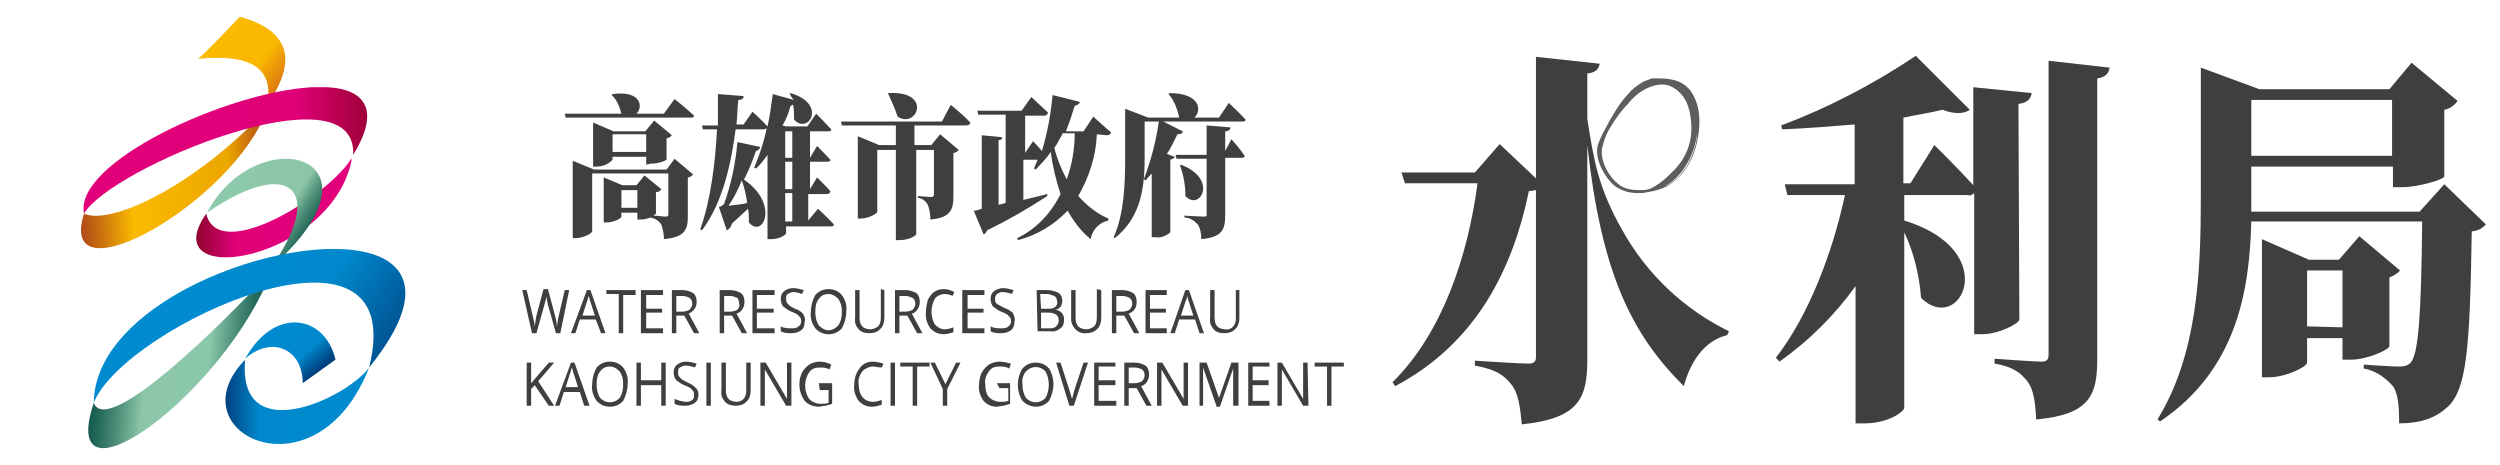 <svg width="296" height="55" xmlns="http://www.w3.org/2000/svg" xmlns:xlink="http://www.w3.org/1999/xlink" xml:space="preserve" overflow="hidden"><defs><clipPath id="clip0"><rect x="3" y="17" width="296" height="55"/></clipPath><clipPath id="clip1"><path d="M26.471 23.962C32.446 23.382 35.486 24.89 34.647 29.416 37.163 25.703 38.84 21.061 31.398 18.973 29.93 20.481 28.044 22.57 26.471 23.962"/></clipPath><linearGradient x1="33.355" y1="11.045" x2="22.448" y2="1.224" gradientUnits="userSpaceOnUse" spreadMethod="pad" id="fill2"><stop offset="0" stop-color="#C94F1B"/><stop offset="0.41" stop-color="#FAB900"/><stop offset="1" stop-color="#FABA00"/></linearGradient><clipPath id="clip3"><path d="M12.949 42.295C9.595 52.854 30.769 40.903 34.647 29.88 25.738 39.395 15.884 43.688 12.949 42.295"/></clipPath><linearGradient x1="7.819" y1="22.683" x2="31.054" y2="21.059" gradientUnits="userSpaceOnUse" spreadMethod="pad" id="fill4"><stop offset="0" stop-color="#AB4419"/><stop offset="0.116" stop-color="#CA720F"/><stop offset="0.28" stop-color="#FABA00"/><stop offset="0.744" stop-color="#EDA800"/><stop offset="0.78" stop-color="#ECA600"/><stop offset="0.916" stop-color="#C26710"/><stop offset="1" stop-color="#AB4419"/></linearGradient><clipPath id="clip5"><path d="M39.889 27.327C29.826 27.907 11.691 36.262 12.949 42.295 16.094 36.842 45.339 24.774 44.815 35.333 48.169 29.88 46.073 27.559 41.775 27.327L39.889 27.327Z"/></clipPath><linearGradient x1="42.125" y1="14.954" x2="8.593" y2="14.954" gradientUnits="userSpaceOnUse" spreadMethod="pad" id="fill6"><stop offset="0" stop-color="#9F0038"/><stop offset="0.25" stop-color="#E00078"/><stop offset="1" stop-color="#E2007A"/></linearGradient><clipPath id="clip7"><path d="M27.415 42.295C21.02 51.462 42.614 47.981 44.71 35.565 42.404 39.859 28.882 48.445 27.415 42.295"/></clipPath><linearGradient x1="21.884" y1="23.951" x2="40.327" y2="23.951" gradientUnits="userSpaceOnUse" spreadMethod="pad" id="fill8"><stop offset="0" stop-color="#8C052B"/><stop offset="0.076" stop-color="#A60343"/><stop offset="0.25" stop-color="#E00078"/><stop offset="1" stop-color="#E2007A"/></linearGradient><clipPath id="clip9"><path d="M27.52 42.179C37.478 35.333 41.566 39.627 35.067 48.677 44.186 40.671 41.566 35.797 36.849 35.797 33.809 35.797 29.826 37.77 27.52 42.179"/></clipPath><linearGradient x1="36.059" y1="25.825" x2="24.654" y2="17.838" gradientUnits="userSpaceOnUse" spreadMethod="pad" id="fill10"><stop offset="0" stop-color="#00483F"/><stop offset="0.046" stop-color="#0A5147"/><stop offset="0.125" stop-color="#256A5B"/><stop offset="0.227" stop-color="#52927C"/><stop offset="0.34" stop-color="#8BC6A7"/><stop offset="1" stop-color="#8DC9AB"/></linearGradient><clipPath id="clip11"><path d="M14.102 64.69C9.595 78.266 29.721 63.529 35.172 49.025 29.406 55.291 15.675 68.867 14.102 64.69"/></clipPath><linearGradient x1="7.796" y1="41.193" x2="30.865" y2="43.212" gradientUnits="userSpaceOnUse" spreadMethod="pad" id="fill12"><stop offset="0" stop-color="#00483F"/><stop offset="0.046" stop-color="#0A5147"/><stop offset="0.125" stop-color="#256A5B"/><stop offset="0.227" stop-color="#52927C"/><stop offset="0.34" stop-color="#8BC6A7"/><stop offset="0.66" stop-color="#8BC8AA"/><stop offset="0.68" stop-color="#80BEA2"/><stop offset="0.788" stop-color="#498C78"/><stop offset="0.881" stop-color="#226759"/><stop offset="0.955" stop-color="#095046"/><stop offset="1" stop-color="#00483F"/></linearGradient><clipPath id="clip13"><path d="M14.102 64.69C17.666 55.639 51.838 40.091 46.702 60.513 54.773 50.534 50.371 46.473 42.509 46.473 31.608 46.473 14.207 54.131 14.102 64.69"/></clipPath><linearGradient x1="44.659" y1="43.001" x2="14.653" y2="20.389" gradientUnits="userSpaceOnUse" spreadMethod="pad" id="fill14"><stop offset="0" stop-color="#003F7D"/><stop offset="0.306" stop-color="#007EC1"/><stop offset="0.36" stop-color="#0089CD"/><stop offset="0.78" stop-color="#008BD0"/><stop offset="0.869" stop-color="#006BAD"/><stop offset="1" stop-color="#003F7D"/></linearGradient><clipPath id="clip15"><path d="M46.702 60.513C43.977 64.226 31.083 70.144 32.027 59.584 23.536 68.287 40.517 76.409 46.702 60.513"/></clipPath><linearGradient x1="25.3" y1="46.042" x2="42.312" y2="46.042" gradientUnits="userSpaceOnUse" spreadMethod="pad" id="fill16"><stop offset="0" stop-color="#003F7D"/><stop offset="0.204" stop-color="#007EC1"/><stop offset="0.24" stop-color="#0089CD"/><stop offset="1" stop-color="#008BD0"/></linearGradient><clipPath id="clip17"><path d="M32.027 59.468C35.172 56.684 38.84 58.308 38.84 62.369L42.719 59.584C42.09 56.8 40.098 55.175 37.897 55.175 35.905 55.175 33.704 56.452 32.027 59.468"/></clipPath><linearGradient x1="36.084" y1="41.65" x2="29.992" y2="33.852" gradientUnits="userSpaceOnUse" spreadMethod="pad" id="fill18"><stop offset="0" stop-color="#003F7D"/><stop offset="0.15" stop-color="#00407E"/><stop offset="0.299" stop-color="#006CAE"/><stop offset="0.39" stop-color="#0089CD"/><stop offset="1" stop-color="#008BD0"/></linearGradient></defs><g clip-path="url(#clip0)" transform="translate(-3 -17)"><path d="M194.55 8.91C194.55 8.91 198.009 8.595 198.743 12.159 199.477 15.723 197.59 17.61 196.332 18.658 196.332 18.658 195.284 19.707 193.921 20.231L192.978 20.545C192.978 20.545 195.598 20.65 197.485 18.658 199.372 16.667 200.106 13.941 199.372 11.006 198.638 8.071 194.445 8.91 194.55 8.91Z" fill="#5D5D5D" transform="matrix(1 0 0 1.107 4.354 17)"/><path d="M188.47 14.99C188.47 14.99 189.833 12.474 191.405 11.111 191.405 11.111 193.082 8.91 195.913 9.015 195.913 9.015 197.171 9.015 197.904 9.224 197.904 9.224 194.864 8.176 192.978 9.224 191.091 10.273 188.994 13.208 188.47 14.99Z" fill="#5D5D5D" transform="matrix(1 0 0 1.107 4.354 17)"/><path d="M190.672 24.528C193.607 29.35 198.114 33.124 203.355 35.43L203.145 35.849C200.63 36.373 198.848 38.47 198.009 41.3 191.825 35.744 188.261 29.245 186.583 15.514L186.583 38.47C186.583 42.558 185.64 44.759 178.827 45.388 178.617 43.396 178.407 42.034 177.569 41.09 176.73 40.147 175.787 39.518 173.271 39.099L173.271 38.575C173.271 38.575 178.512 38.889 179.56 38.889 180.294 38.889 180.504 38.679 180.504 38.155L180.504 20.335C180.294 20.335 179.98 20.44 179.665 20.44 177.778 28.721 173.481 36.688 163.837 41.3L163.523 40.881C169.393 35.639 172.432 27.463 173.586 19.602L164.99 19.602 164.571 18.449 173.271 18.449 176.206 15.409 180.504 19.078 180.504 6.08 188.051 6.813C187.946 7.338 187.632 7.757 186.583 7.862L186.583 12.684C187.317 16.981 187.841 20.021 190.672 24.528" fill="#3F3F3F" transform="matrix(1 0 0 1.107 4.354 17)"/><path d="M237.737 34.172C237.737 34.591 235.326 35.744 233.334 35.744L232.391 35.744 232.391 20.65C232.181 20.86 231.867 20.964 231.552 20.86L224.11 20.86 224.11 23.585C235.85 26.834 230.714 35.954 226.101 31.866 225.892 29.455 225.263 27.044 224.11 24.843L224.11 43.606C224.11 44.025 222.223 45.283 219.393 45.283L218.345 45.283 218.345 30.608C215.829 33.753 212.789 36.478 209.33 38.679L208.911 38.26C212.789 33.753 215.619 27.044 217.087 20.86L210.273 20.86 209.959 19.707 218.24 19.707 218.24 13.312C215.41 13.522 212.475 13.732 209.644 13.836L209.54 13.417C215.095 11.53 220.441 9.015 225.473 5.975L231.867 11.74C231.238 12.159 230.19 12.264 228.617 11.74 227.255 12.055 225.682 12.264 224.005 12.579L224.005 19.602 224.844 19.602 227.674 15.514C227.674 15.514 230.504 18.029 232.286 19.811L232.286 9.329 239.204 9.958C239.099 10.482 238.785 11.006 237.632 11.111L237.737 34.172ZM248.429 7.233C248.324 7.862 247.904 8.281 246.961 8.386L246.961 38.365C246.961 42.243 246.122 44.34 239.728 44.864 239.624 42.977 239.414 41.614 238.68 40.776 237.946 39.937 237.003 39.203 234.802 38.889L234.802 38.365C234.802 38.365 239.414 38.679 240.357 38.679 240.986 38.679 241.196 38.47 241.196 37.946L241.196 6.499 248.429 7.233Z" fill="#3F3F3F" transform="matrix(1 0 0 1.107 4.354 17)"/><path d="M292.978 24.004C292.559 24.424 291.93 24.738 291.301 24.738 291.091 37.422 290.672 41.614 288.471 43.501 287.108 44.654 285.326 45.283 282.705 45.283 282.705 43.501 282.601 42.139 281.972 41.3 281.028 40.356 279.875 39.623 278.513 39.413L278.513 38.994C279.875 39.099 282.077 39.203 282.81 39.203 283.23 39.203 283.754 39.099 284.068 38.784 285.012 37.841 285.326 33.438 285.431 23.69L265.2 23.69C264.99 31.027 263.523 39.518 254.403 45.074L254.089 44.864C258.806 37.946 259.225 29.245 259.225 21.069L259.225 7.233 266.144 9.539 281.552 9.539 284.173 6.709 289.624 10.797C289.204 11.321 288.68 11.635 288.051 11.74L288.051 18.868C288.051 19.183 285.012 20.021 283.02 20.021L281.972 20.021 281.972 17.82 265.2 17.82 265.2 22.642 285.116 22.642 288.051 19.707 292.978 24.004ZM265.2 10.692 265.2 16.667 281.867 16.667 281.867 10.692 265.2 10.692ZM281.552 37.002C281.552 37.422 278.827 38.47 277.045 38.47L275.997 38.47 275.997 36.164 271.804 36.164 271.804 38.784C271.804 39.203 269.393 40.356 267.192 40.356L266.458 40.356 266.458 25.577 272.014 27.778 275.578 27.778 277.988 25.262 282.81 28.931C282.496 29.245 281.972 29.56 281.552 29.665L281.552 37.002 281.552 37.002ZM275.997 35.011 275.997 28.931 271.804 28.931 271.804 34.906 275.997 35.011Z" fill="#3F3F3F" transform="matrix(1 0 0 1.107 4.354 17)"/><path d="M78.512 10.587C78.512 10.587 79.979 11.635 80.818 12.369 80.818 12.579 80.608 12.579 80.294 12.579L65.619 12.579 65.514 12.159 72.222 12.159C72.013 11.426 71.698 10.692 71.069 10.168L71.174 10.063C74.529 9.644 74.843 11.426 74.004 12.159L77.254 12.159 78.512 10.587ZM78.512 16.981 80.713 18.658C80.503 18.868 80.294 18.973 80.084 18.973L80.084 23.166C80.084 24.528 79.77 25.367 77.254 25.577 77.254 25.052 77.149 24.528 76.939 24.004 76.625 23.585 76.206 23.375 75.682 23.27L75.682 23.27C75.262 23.375 74.948 23.48 74.529 23.48L74.109 23.48 74.109 22.746 72.222 22.746 72.222 23.166C72.222 23.375 71.279 23.795 70.441 23.795L70.126 23.795 70.126 18.973 72.327 19.811 74.004 19.811 74.948 18.763 76.939 20.231C76.835 20.44 76.625 20.545 76.311 20.545L76.311 22.851C76.311 22.851 76.206 22.956 75.996 23.061 76.415 23.061 77.149 23.166 77.464 23.166 77.778 23.166 77.778 23.061 77.778 22.851L77.778 18.553 68.763 18.553 68.763 24.738C68.763 24.948 67.715 25.472 66.772 25.472L66.457 25.472 66.457 17.191 68.973 18.134 77.568 18.134 78.512 16.981ZM75.157 17.61 75.157 16.771 71.174 16.771 71.174 17.086C70.65 17.61 69.916 17.82 69.183 17.82L68.868 17.82 68.868 13.103 71.279 14.046 75.053 14.046 76.101 12.893 78.197 14.466C77.988 14.675 77.778 14.78 77.568 14.78L77.568 17.086C76.939 17.401 76.311 17.505 75.682 17.505L75.157 17.61ZM75.157 16.247 75.157 14.361 71.174 14.361 71.174 16.247 75.157 16.247ZM74.109 20.335 72.222 20.335 72.222 22.222 74.109 22.222 74.109 20.335Z" fill="#3F3F3F" transform="matrix(1 0 0 1.107 4.354 17)"/><path d="M95.493 22.327C95.493 22.327 96.646 23.27 97.38 24.004 97.38 24.214 97.17 24.214 96.96 24.214L91.719 24.214 91.719 24.948C91.719 25.052 91.091 25.577 89.937 25.577L89.518 25.577 89.518 16.562C89.099 17.086 88.68 17.61 88.156 18.029L87.946 17.925C88.575 16.562 89.099 15.199 89.413 13.732 89.308 13.732 89.204 13.836 89.099 13.836L85.745 13.836C85.22 17.401 84.277 21.593 81.761 24.633L81.552 24.528C82.809 21.384 83.334 17.401 83.543 13.836L81.866 13.836 81.761 13.417 83.648 13.417C83.648 12.264 83.648 11.111 83.648 10.063L86.688 10.273C86.688 10.482 86.583 10.692 86.059 10.692 85.954 11.53 85.954 12.369 85.849 13.312L86.688 13.312 87.736 11.95C87.736 11.95 88.784 12.788 89.518 13.522 89.833 12.369 89.937 11.216 90.147 10.063L92.663 10.692C92.348 10.482 92.243 10.168 92.139 9.958L92.243 9.958C96.646 11.111 94.34 14.466 92.663 12.788 92.663 12.264 92.663 11.74 92.558 11.216 92.453 11.216 92.348 11.321 92.243 11.321 92.034 12.055 91.719 12.788 91.3 13.417L91.719 13.522 94.235 13.522 95.283 12.159C95.283 12.159 96.436 13.208 97.065 13.836 97.065 14.046 96.856 14.046 96.646 14.046L94.55 14.046 94.55 16.876 95.388 15.618C95.388 15.618 96.332 16.457 96.96 17.086 96.96 17.296 96.751 17.296 96.541 17.296L94.55 17.296 94.55 20.231 95.388 18.973C95.388 18.973 96.332 19.811 96.96 20.44 96.96 20.65 96.751 20.755 96.541 20.755L94.34 20.755 94.34 23.585 95.493 22.327ZM86.688 19.183C90.986 21.803 88.994 25.577 87.317 23.795 87.317 23.27 87.317 22.746 87.212 22.327 86.583 22.851 85.954 23.375 85.325 23.899 85.22 24.214 85.011 24.528 84.696 24.633L83.753 22.117C83.963 22.117 84.172 22.013 84.382 21.803 85.22 19.707 85.745 17.401 85.954 15.199L88.68 15.723C88.575 15.933 88.365 16.143 88.156 16.143 87.736 17.191 87.317 18.239 86.688 19.287L86.688 19.183ZM87.107 21.698C87.002 20.86 86.793 20.126 86.478 19.287 86.059 20.231 85.535 21.174 84.906 22.013 85.535 21.908 86.374 21.908 87.107 21.698L87.107 21.698ZM91.615 16.876 92.453 16.876 92.453 14.046 91.615 14.046 91.615 16.876ZM92.453 17.296 91.615 17.296 91.615 20.231 92.453 20.231 92.453 17.296ZM91.615 23.69 92.453 23.69 92.453 20.65 91.615 20.65 91.615 23.69Z" fill="#3F3F3F" transform="matrix(1 0 0 1.107 4.354 17)"/><path d="M111.216 11.216C111.216 11.216 112.684 12.264 113.522 13.103 113.522 13.312 113.313 13.417 112.998 13.417L106.919 13.417 106.919 15.514 108.91 15.514 109.958 14.361 112.16 16.038C111.95 16.247 111.74 16.352 111.531 16.352L111.531 20.964C111.531 22.432 111.216 23.27 108.805 23.48 108.805 22.956 108.701 22.327 108.491 21.908 108.281 21.488 107.757 21.174 107.338 21.174L107.338 20.964C107.338 20.964 108.491 21.069 108.91 21.069 109.12 21.069 109.225 20.964 109.225 20.755L109.225 16.038 107.128 16.038 107.128 25.052C107.128 25.157 106.395 25.681 105.137 25.681L104.717 25.681 104.717 16.038 102.516 16.038 102.516 22.642C102.516 22.851 101.468 23.375 100.524 23.375L100.21 23.375 100.21 14.57 102.726 15.514 104.717 15.514 104.717 13.417 98.323 13.417 98.218 12.998 110.168 12.998 111.216 11.216ZM103.774 9.958C109.12 9.644 107.233 13.836 104.927 12.474 104.613 11.635 104.193 10.797 103.774 9.958L103.774 9.958Z" fill="#3F3F3F" transform="matrix(1 0 0 1.107 4.354 17)"/><path d="M128.512 14.361C128.407 16.771 127.569 18.973 126.311 20.964 127.359 22.013 128.512 22.851 129.875 23.375L129.875 23.585C128.826 23.795 127.988 24.528 127.778 25.577 126.625 24.738 125.787 23.69 125.053 22.537 123.376 24.109 121.384 25.157 119.183 25.681L119.078 25.472C121.279 24.528 123.061 22.851 124.214 20.755 123.69 19.287 123.271 17.82 123.061 16.247 122.537 16.981 121.908 17.505 121.279 18.134L121.07 18.029C121.174 17.715 121.384 17.401 121.489 17.086L119.812 17.086 119.812 21.384C120.755 21.174 121.699 20.964 122.642 20.755L122.642 20.964C120.336 22.327 117.925 23.585 115.514 24.633 115.409 24.843 115.304 25.052 115.095 25.052L113.942 22.537C114.256 22.537 114.571 22.432 114.885 22.327L114.885 14.466 117.296 14.675C117.296 14.885 117.191 14.99 116.877 14.99L116.877 21.908 117.715 21.698 117.715 12.264 114.466 12.264 114.361 11.845 119.602 11.845 120.755 10.377C120.755 10.377 122.013 11.426 122.747 12.055 122.642 12.264 122.537 12.369 122.327 12.369L120.021 12.369 120.021 16.352 120.965 15.094C120.965 15.094 121.489 15.618 122.013 16.143 122.642 14.256 123.061 12.264 123.271 10.168L126.52 10.902C126.416 11.111 126.311 11.216 125.891 11.321 125.577 12.264 125.263 13.103 124.843 14.046L126.94 14.046 128.093 12.474C128.093 12.474 129.351 13.522 130.189 14.151 130.189 14.361 129.98 14.466 129.665 14.466L128.512 14.361ZM124.424 14.361C124.109 14.885 123.795 15.409 123.481 15.828 123.795 16.981 124.319 18.134 124.948 19.183 125.577 17.61 125.891 15.933 125.891 14.256L124.424 14.256Z" fill="#3F3F3F" transform="matrix(1 0 0 1.107 4.354 17)"/><path d="M138.68 14.046C138.68 14.256 138.47 14.361 138.051 14.361 137.632 15.094 137.317 15.828 136.793 16.457L137.736 16.771C137.736 16.876 137.527 16.981 137.212 17.086L137.212 24.843C136.688 25.262 136.059 25.472 135.43 25.367L135.011 25.367 135.011 18.553C134.801 18.763 134.487 19.078 134.277 19.287L134.068 19.183C134.906 17.191 135.535 15.094 135.85 12.998L134.172 12.998 134.172 16.771C134.172 19.497 133.963 23.166 130.608 25.472L130.504 25.367C131.761 22.851 131.866 19.602 131.866 16.771L131.866 11.635 134.592 12.579 138.26 12.579 138.26 12.579C138.051 11.635 137.632 10.692 137.003 10.063L137.107 9.958C140.776 9.958 140.986 11.845 140.042 12.579L142.977 12.579 144.131 11.006C144.131 11.006 145.388 12.055 146.122 12.788 146.122 12.998 145.912 12.998 145.703 12.998L136.374 12.998 138.68 14.046ZM144.445 14.885C144.445 14.885 145.493 15.933 146.017 16.667 146.017 16.876 145.808 16.876 145.598 16.876L143.711 16.876 143.711 22.956C143.711 24.528 143.397 25.367 140.881 25.577 140.881 25.052 140.776 24.424 140.462 24.004 140.042 23.585 139.518 23.27 138.889 23.27L138.889 23.061C138.889 23.061 140.776 23.166 141.195 23.166 141.615 23.166 141.51 23.061 141.51 22.851L141.51 16.981 137.946 16.981 137.841 16.562 141.51 16.562 141.51 13.417 144.34 13.627C144.34 13.836 144.131 14.046 143.711 14.046L143.711 16.143 144.445 14.885ZM138.47 17.61C142.977 19.183 140.671 22.642 138.994 20.964 138.994 19.811 138.785 18.763 138.365 17.715L138.47 17.61Z" fill="#3F3F3F" transform="matrix(1 0 0 1.107 4.354 17)"/><path d="M64.99 35.639 64.466 35.639 63.522 32.6C63.522 32.495 63.417 32.285 63.417 32.076 63.417 31.971 63.313 31.866 63.313 31.656 63.313 31.971 63.208 32.285 63.103 32.6L62.16 35.639 61.635 35.639 60.482 31.027 61.007 31.027 61.74 33.858C61.845 34.277 61.95 34.591 61.95 34.906 62.055 34.486 62.055 34.172 62.16 33.753L62.998 30.922 63.522 30.922 64.361 33.753C64.466 34.067 64.57 34.486 64.57 34.906 64.675 34.591 64.675 34.172 64.78 33.858L65.514 31.027 66.038 31.027 64.99 35.639Z" fill="#3F3F3F" transform="matrix(1 0 0 1.107 4.354 17)"/><path d="M69.812 35.639 69.183 34.172 67.296 34.172 66.772 35.639 66.248 35.639 68.134 31.027 68.554 31.027 70.336 35.639 69.812 35.639ZM69.078 33.753 68.554 32.285C68.449 32.076 68.449 31.866 68.344 31.656 68.239 31.866 68.239 32.076 68.134 32.285L67.61 33.753 69.078 33.753Z" fill="#3F3F3F" transform="matrix(1 0 0 1.107 4.354 17)"/><path d="M72.432 35.639 71.908 35.639 71.908 31.447 70.441 31.447 70.441 31.027 73.9 31.027 73.9 31.552 72.432 31.552Z" fill="#3F3F3F" transform="matrix(1 0 0 1.107 4.354 17)"/><path d="M77.149 35.639 74.529 35.639 74.529 31.027 77.149 31.027 77.149 31.552 75.157 31.552 75.157 33.019 77.044 33.019 77.044 33.438 75.157 33.438 75.157 35.115 77.149 35.115Z" fill="#3F3F3F" transform="matrix(1 0 0 1.107 4.354 17)"/><path d="M78.722 33.753 78.722 35.639 78.197 35.639 78.197 31.027 79.455 31.027C79.874 31.027 80.294 31.132 80.713 31.342 81.028 31.552 81.132 31.971 81.132 32.285 81.132 32.914 80.713 33.334 80.189 33.543L81.447 35.639 80.818 35.639 79.665 33.753 78.722 33.753ZM78.722 33.334 79.455 33.334C79.77 33.334 80.084 33.229 80.294 33.124 80.503 32.914 80.608 32.705 80.608 32.495 80.608 32.285 80.503 31.971 80.294 31.866 80.084 31.761 79.77 31.656 79.455 31.656L78.722 31.656 78.722 33.334Z" fill="#3F3F3F" transform="matrix(1 0 0 1.107 4.354 17)"/><path d="M84.382 33.753 84.382 35.639 83.858 35.639 83.858 31.027 85.116 31.027C85.535 31.027 85.954 31.132 86.374 31.342 86.688 31.552 86.793 31.971 86.793 32.285 86.793 32.914 86.374 33.438 85.849 33.543L87.107 35.639 86.478 35.639 85.325 33.753 84.382 33.753 84.382 33.753ZM84.382 33.334 85.116 33.334C85.43 33.334 85.745 33.229 85.954 33.124 86.164 32.914 86.269 32.705 86.164 32.495 86.164 32.285 86.059 31.971 85.954 31.866 85.64 31.761 85.43 31.656 85.116 31.656L84.382 31.656 84.382 33.334 84.382 33.334Z" fill="#3F3F3F" transform="matrix(1 0 0 1.107 4.354 17)"/><path d="M90.357 35.639 87.736 35.639 87.736 31.027 90.357 31.027 90.357 31.552 88.26 31.552 88.26 33.019 90.252 33.019 90.252 33.438 88.26 33.438 88.26 35.115 90.357 35.115Z" fill="#3F3F3F" transform="matrix(1 0 0 1.107 4.354 17)"/><path d="M93.921 34.382C93.921 34.801 93.816 35.115 93.501 35.325 93.187 35.535 92.768 35.639 92.348 35.639 91.929 35.639 91.51 35.639 91.091 35.43L91.091 34.906C91.51 35.115 91.929 35.115 92.348 35.115 92.663 35.115 92.977 35.115 93.187 34.906 93.397 34.801 93.501 34.591 93.501 34.382 93.501 34.277 93.501 34.067 93.397 33.962 93.292 33.858 93.187 33.753 93.082 33.648 92.873 33.543 92.663 33.438 92.348 33.334 92.034 33.229 91.719 33.019 91.405 32.809 91.195 32.6 91.091 32.285 91.091 31.971 91.091 31.656 91.195 31.342 91.51 31.132 91.824 30.922 92.139 30.818 92.558 30.818 92.977 30.818 93.397 30.922 93.816 31.027L93.606 31.447C93.292 31.342 92.873 31.237 92.558 31.237 92.348 31.237 92.139 31.342 91.929 31.447 91.719 31.552 91.719 31.761 91.719 31.971 91.719 32.076 91.719 32.285 91.824 32.39 91.929 32.495 92.034 32.6 92.139 32.705 92.348 32.809 92.558 32.914 92.768 33.019 93.187 33.124 93.501 33.334 93.711 33.543 93.921 33.858 94.025 34.172 93.921 34.382" fill="#3F3F3F" transform="matrix(1 0 0 1.107 4.354 17)"/><path d="M98.847 33.334C98.847 33.962 98.638 34.591 98.323 35.115 97.904 35.535 97.38 35.744 96.751 35.744 96.122 35.744 95.598 35.535 95.178 35.115 94.759 34.591 94.55 33.962 94.654 33.334 94.654 32.705 94.864 32.076 95.178 31.552 95.598 31.132 96.122 30.922 96.751 30.922 97.38 30.922 97.904 31.132 98.323 31.552 98.743 32.076 98.952 32.705 98.847 33.334M95.178 33.334C95.178 33.858 95.283 34.382 95.598 34.801 95.912 35.115 96.332 35.325 96.751 35.325 97.17 35.325 97.589 35.115 97.904 34.801 98.218 34.382 98.323 33.858 98.323 33.334 98.323 32.809 98.218 32.39 97.904 31.971 97.589 31.656 97.17 31.447 96.751 31.447 96.332 31.447 95.912 31.552 95.598 31.971 95.283 32.285 95.178 32.809 95.178 33.334" fill="#3F3F3F" transform="matrix(1 0 0 1.107 4.354 17)"/><path d="M103.355 31.027 103.355 33.962C103.355 34.382 103.25 34.906 102.831 35.22 102.516 35.535 101.992 35.639 101.573 35.639 101.049 35.639 100.629 35.535 100.315 35.22 100 34.906 99.791 34.486 99.895 33.962L99.895 31.027 100.42 31.027 100.42 34.067C100.42 34.382 100.524 34.696 100.734 34.906 100.944 35.115 101.363 35.22 101.678 35.22 101.992 35.22 102.306 35.115 102.621 34.906 102.831 34.696 102.935 34.382 102.935 33.962L102.935 30.922 103.355 31.027 103.355 31.027Z" fill="#3F3F3F" transform="matrix(1 0 0 1.107 4.354 17)"/><path d="M105.137 33.753 105.137 35.639 104.613 35.639 104.613 31.027 105.87 31.027C106.29 31.027 106.709 31.132 107.128 31.342 107.443 31.552 107.548 31.971 107.548 32.285 107.548 32.914 107.128 33.438 106.604 33.543L107.862 35.639 107.233 35.639 106.08 33.753 105.137 33.753 105.137 33.753ZM105.137 33.334 105.87 33.334C106.185 33.334 106.499 33.229 106.709 33.124 106.919 32.914 107.023 32.705 107.023 32.495 107.023 32.285 106.919 31.971 106.709 31.866 106.395 31.761 106.185 31.656 105.87 31.656L105.137 31.656 105.137 33.334 105.137 33.334Z" fill="#3F3F3F" transform="matrix(1 0 0 1.107 4.354 17)"/><path d="M110.483 31.447C110.063 31.447 109.539 31.656 109.33 31.971 108.805 32.809 108.805 33.858 109.33 34.696 109.644 35.011 110.063 35.22 110.483 35.22 110.902 35.22 111.216 35.115 111.531 35.011L111.531 35.535C111.112 35.639 110.797 35.744 110.378 35.744 109.749 35.744 109.225 35.535 108.805 35.115 108.386 34.591 108.176 33.962 108.281 33.334 108.281 32.914 108.386 32.495 108.491 32.076 108.701 31.761 108.91 31.447 109.225 31.237 109.539 31.027 109.958 30.922 110.378 30.922 110.797 30.922 111.216 31.027 111.636 31.237L111.426 31.656C111.216 31.552 110.902 31.447 110.483 31.447" fill="#3F3F3F" transform="matrix(1 0 0 1.107 4.354 17)"/><path d="M115.2 35.639 112.579 35.639 112.579 31.027 115.2 31.027 115.2 31.552 113.208 31.552 113.208 33.019 115.095 33.019 115.095 33.438 113.208 33.438 113.208 35.115 115.2 35.115Z" fill="#3F3F3F" transform="matrix(1 0 0 1.107 4.354 17)"/><path d="M118.764 34.382C118.764 34.696 118.659 35.115 118.344 35.325 118.03 35.535 117.61 35.639 117.191 35.639 116.772 35.639 116.353 35.639 115.933 35.43L115.933 34.906C116.353 35.115 116.772 35.115 117.191 35.115 117.506 35.115 117.82 35.115 118.03 34.906 118.239 34.801 118.344 34.591 118.344 34.382 118.344 34.277 118.344 34.067 118.239 33.962 118.135 33.858 118.03 33.753 117.925 33.648 117.715 33.543 117.506 33.438 117.191 33.334 116.877 33.229 116.562 33.019 116.248 32.809 116.038 32.6 115.933 32.285 115.933 31.971 115.933 31.656 116.038 31.342 116.353 31.132 116.667 30.922 117.086 30.818 117.401 30.818 117.82 30.818 118.239 30.922 118.659 31.027L118.449 31.447C118.135 31.342 117.715 31.237 117.296 31.237 117.086 31.237 116.877 31.342 116.667 31.447 116.562 31.552 116.457 31.761 116.457 31.971 116.457 32.285 116.562 32.495 116.877 32.6 117.086 32.705 117.296 32.809 117.506 32.914 117.925 33.019 118.239 33.229 118.554 33.438 118.764 33.858 118.868 34.172 118.764 34.382" fill="#3F3F3F" transform="matrix(1 0 0 1.107 4.354 17)"/><path d="M121.384 31.027 122.642 31.027C123.061 31.027 123.585 31.132 124.005 31.342 124.319 31.552 124.424 31.866 124.424 32.18 124.424 32.39 124.319 32.705 124.214 32.809 124.005 33.019 123.795 33.124 123.585 33.124 124.319 33.229 124.634 33.648 124.634 34.172 124.634 34.591 124.529 34.906 124.214 35.115 123.9 35.325 123.481 35.535 123.061 35.43L121.489 35.43 121.384 31.027ZM121.908 33.019 122.747 33.019C123.061 33.019 123.376 33.019 123.585 32.809 123.795 32.705 123.9 32.39 123.795 32.18 123.795 31.971 123.69 31.761 123.481 31.656 123.166 31.552 122.852 31.447 122.642 31.447L121.803 31.447 121.908 33.019ZM121.908 33.438 121.908 35.115 122.852 35.115C123.166 35.115 123.481 35.115 123.69 34.906 123.9 34.696 124.005 34.486 124.005 34.277 124.005 34.067 123.9 33.753 123.69 33.648 123.481 33.543 123.166 33.438 122.852 33.438L121.908 33.438Z" fill="#3F3F3F" transform="matrix(1 0 0 1.107 4.354 17)"/><path d="M129.036 31.027 129.036 33.962C129.036 34.382 128.931 34.906 128.512 35.22 128.198 35.535 127.673 35.639 127.254 35.639 126.416 35.744 125.577 35.115 125.472 34.277 125.472 34.172 125.472 34.067 125.472 33.962L125.472 31.027 125.996 31.027 125.996 34.067C125.996 34.382 126.101 34.696 126.311 34.906 126.52 35.115 126.94 35.22 127.254 35.22 127.569 35.22 127.883 35.115 128.198 34.906 128.407 34.696 128.512 34.382 128.512 33.962L128.512 30.922 129.036 31.027 129.036 31.027Z" fill="#3F3F3F" transform="matrix(1 0 0 1.107 4.354 17)"/><path d="M130.818 33.753 130.818 35.639 130.294 35.639 130.294 31.027 131.552 31.027C131.971 31.027 132.39 31.132 132.81 31.342 133.124 31.552 133.229 31.971 133.229 32.285 133.229 32.914 132.915 33.334 132.286 33.543L133.543 35.639 132.915 35.639 131.761 33.753 130.818 33.753 130.818 33.753ZM130.818 33.334 131.552 33.334C131.866 33.334 132.181 33.229 132.39 33.124 132.6 32.914 132.705 32.705 132.705 32.495 132.705 32.285 132.6 31.971 132.39 31.866 132.181 31.761 131.866 31.656 131.552 31.656L130.818 31.656 130.818 33.334 130.818 33.334Z" fill="#3F3F3F" transform="matrix(1 0 0 1.107 4.354 17)"/><path d="M136.793 35.639 134.277 35.639 134.277 31.027 136.793 31.027 136.793 31.552 134.801 31.552 134.801 33.019 136.688 33.019 136.688 33.438 134.801 33.438 134.801 35.115 136.793 35.115Z" fill="#3F3F3F" transform="matrix(1 0 0 1.107 4.354 17)"/><path d="M140.671 35.639 140.147 34.172 138.26 34.172 137.736 35.639 137.212 35.639 138.994 31.027 139.413 31.027 141.195 35.639 140.671 35.639ZM139.938 33.753 139.413 32.285C139.309 32.076 139.309 31.866 139.204 31.656 139.204 31.866 139.099 32.076 138.994 32.285L138.47 33.753 139.938 33.753Z" fill="#3F3F3F" transform="matrix(1 0 0 1.107 4.354 17)"/><path d="M145.388 31.027 145.388 33.962C145.388 34.382 145.284 34.906 144.864 35.22 144.55 35.535 144.026 35.639 143.606 35.639 143.082 35.639 142.663 35.535 142.349 35.22 142.034 34.906 141.824 34.486 141.929 33.962L141.929 31.027 142.453 31.027 142.453 34.067C142.453 34.382 142.558 34.696 142.768 34.906 142.977 35.115 143.397 35.22 143.711 35.22 144.34 35.325 144.864 34.906 144.969 34.277 144.969 34.172 144.969 34.067 144.969 34.067L144.969 31.027 145.388 31.027 145.388 31.027Z" fill="#3F3F3F" transform="matrix(1 0 0 1.107 4.354 17)"/><path d="M64.256 43.396 63.627 43.396 61.95 41.195 61.531 41.614 61.531 43.396 61.007 43.396 61.007 38.784 61.531 38.784 61.531 40.986 63.627 38.784 64.256 38.784 62.369 40.776Z" fill="#3F3F3F" transform="matrix(1 0 0 1.107 4.354 17)"/><path d="M67.82 43.396 67.296 41.929 65.409 41.929 64.885 43.396 64.361 43.396 66.248 38.784 66.667 38.784 68.449 43.396 67.82 43.396ZM67.086 41.405 66.562 39.937C66.457 39.728 66.457 39.518 66.352 39.308 66.248 39.518 66.248 39.728 66.143 39.937L65.619 41.405 67.086 41.405Z" fill="#3F3F3F" transform="matrix(1 0 0 1.107 4.354 17)"/><path d="M72.956 41.09C72.956 41.719 72.747 42.348 72.432 42.872 72.013 43.292 71.489 43.501 70.86 43.501 70.231 43.501 69.707 43.292 69.287 42.872 68.868 42.348 68.659 41.719 68.763 41.09 68.763 40.461 68.973 39.832 69.287 39.308 69.707 38.889 70.231 38.679 70.86 38.679 71.489 38.679 72.013 38.889 72.432 39.308 72.851 39.832 73.061 40.461 72.956 41.09M69.287 41.09C69.287 41.614 69.392 42.139 69.707 42.558 70.336 43.187 71.384 43.187 72.013 42.558 72.327 42.139 72.432 41.614 72.432 41.09 72.432 40.566 72.327 40.147 72.013 39.728 71.698 39.413 71.279 39.203 70.86 39.203 70.441 39.203 70.021 39.308 69.707 39.728 69.392 40.042 69.287 40.566 69.287 41.09" fill="#3F3F3F" transform="matrix(1 0 0 1.107 4.354 17)"/><path d="M77.464 43.396 76.939 43.396 76.939 41.195 74.529 41.195 74.529 43.396 74.004 43.396 74.004 38.784 74.529 38.784 74.529 40.671 76.939 40.671 76.939 38.784 77.464 38.784Z" fill="#3F3F3F" transform="matrix(1 0 0 1.107 4.354 17)"/><path d="M81.342 42.139C81.342 42.558 81.237 42.872 80.923 43.082 80.608 43.292 80.189 43.396 79.77 43.396 79.35 43.396 78.931 43.396 78.512 43.187L78.512 42.663C78.722 42.767 78.931 42.767 79.141 42.872 79.35 42.872 79.56 42.977 79.77 42.977 80.084 42.977 80.399 42.977 80.608 42.767 80.818 42.663 80.818 42.453 80.818 42.243 80.818 42.139 80.818 41.929 80.713 41.824 80.608 41.719 80.503 41.614 80.399 41.51 80.189 41.405 79.979 41.3 79.665 41.195 79.35 41.09 79.036 40.881 78.722 40.671 78.512 40.461 78.407 40.147 78.407 39.832 78.407 39.518 78.512 39.203 78.826 38.994 79.141 38.784 79.455 38.679 79.874 38.679 80.294 38.679 80.713 38.784 81.132 38.889L80.923 39.308C80.608 39.203 80.189 39.099 79.77 39.099 79.56 39.099 79.35 39.203 79.141 39.308 78.931 39.413 78.931 39.623 78.931 39.832 78.931 39.937 78.931 40.147 79.036 40.252 79.141 40.356 79.246 40.461 79.35 40.566 79.56 40.671 79.77 40.776 79.979 40.881 80.294 40.986 80.713 41.195 80.923 41.405 81.237 41.614 81.342 41.929 81.342 42.139" fill="#3F3F3F" transform="matrix(1 0 0 1.107 4.354 17)"/><path d="M82.285 43.396 82.285 38.784 82.809 38.784 82.809 43.396Z" fill="#3F3F3F" transform="matrix(1 0 0 1.107 4.354 17)"/><path d="M87.526 38.784 87.526 41.719C87.526 42.139 87.422 42.663 87.002 42.977 86.688 43.292 86.164 43.396 85.745 43.396 85.325 43.396 84.801 43.292 84.487 42.977 84.172 42.663 83.963 42.243 84.067 41.719L84.067 38.784 84.591 38.784 84.591 41.824C84.591 42.139 84.696 42.453 84.906 42.663 85.116 42.872 85.535 42.977 85.849 42.977 86.164 42.977 86.478 42.872 86.688 42.663 86.898 42.453 87.002 42.139 87.002 41.824L87.002 38.784 87.526 38.784 87.526 38.784Z" fill="#3F3F3F" transform="matrix(1 0 0 1.107 4.354 17)"/><path d="M92.348 43.396 91.719 43.396 89.204 39.518C89.204 39.937 89.204 40.356 89.204 40.776L89.204 43.396 88.68 43.396 88.68 38.784 89.308 38.784 91.824 42.663 91.824 38.784 92.348 38.784 92.348 43.396Z" fill="#3F3F3F" transform="matrix(1 0 0 1.107 4.354 17)"/><path d="M95.598 40.986 97.17 40.986 97.17 43.187C96.96 43.292 96.646 43.292 96.436 43.396 96.122 43.396 95.808 43.501 95.598 43.501 94.969 43.501 94.34 43.292 93.921 42.872 93.501 42.348 93.292 41.719 93.292 41.09 93.292 40.671 93.397 40.252 93.606 39.832 93.816 39.518 94.13 39.203 94.445 38.994 94.864 38.784 95.283 38.679 95.703 38.679 96.122 38.679 96.646 38.784 97.065 38.994L96.856 39.518C96.436 39.308 96.122 39.308 95.703 39.308 95.178 39.308 94.759 39.413 94.445 39.832 93.816 40.671 93.816 41.824 94.445 42.663 94.759 42.977 95.283 43.187 95.808 43.187 96.122 43.187 96.436 43.187 96.751 43.082L96.751 41.719 95.703 41.719 95.598 40.986Z" fill="#3F3F3F" transform="matrix(1 0 0 1.107 4.354 17)"/><path d="M101.992 39.203C101.573 39.203 101.049 39.413 100.734 39.728 100.42 40.147 100.21 40.566 100.315 41.09 100.315 41.614 100.42 42.034 100.734 42.453 101.049 42.767 101.468 42.977 101.992 42.977 102.411 42.977 102.726 42.872 103.04 42.767L103.04 43.292C102.621 43.396 102.306 43.501 101.887 43.501 101.258 43.501 100.734 43.292 100.315 42.872 99.895 42.348 99.686 41.719 99.791 41.09 99.791 40.671 99.895 40.252 100.105 39.832 100.315 39.518 100.524 39.203 100.839 38.994 101.153 38.784 101.573 38.679 101.992 38.679 102.411 38.679 102.831 38.784 103.25 38.889L103.04 39.308C102.726 39.308 102.306 39.203 101.992 39.203" fill="#3F3F3F" transform="matrix(1 0 0 1.107 4.354 17)"/><path d="M104.088 43.396 104.088 38.784 104.613 38.784 104.613 43.396Z" fill="#3F3F3F" transform="matrix(1 0 0 1.107 4.354 17)"/><path d="M107.233 43.396 106.709 43.396 106.709 39.203 105.241 39.203 105.241 38.784 108.701 38.784 108.701 39.203 107.233 39.203Z" fill="#3F3F3F" transform="matrix(1 0 0 1.107 4.354 17)"/><path d="M110.587 41.09 111.845 38.784 112.369 38.784 110.797 41.614 110.797 43.396 110.273 43.396 110.273 41.614 108.805 38.784 109.33 38.784Z" fill="#3F3F3F" transform="matrix(1 0 0 1.107 4.354 17)"/><path d="M116.667 40.986 118.239 40.986 118.239 43.187C118.03 43.292 117.715 43.292 117.506 43.396 117.191 43.396 116.877 43.501 116.667 43.501 116.038 43.501 115.514 43.292 115.095 42.872 114.675 42.348 114.466 41.719 114.571 41.09 114.571 40.671 114.675 40.252 114.885 39.832 115.095 39.518 115.409 39.203 115.724 38.994 116.143 38.784 116.562 38.679 116.982 38.679 117.401 38.679 117.925 38.784 118.344 38.889L118.135 39.413C117.715 39.203 117.401 39.203 116.982 39.203 116.457 39.203 116.038 39.308 115.724 39.728 115.409 40.147 115.2 40.566 115.304 41.09 115.304 41.614 115.409 42.139 115.724 42.453 116.038 42.767 116.562 42.977 117.086 42.977 117.401 42.977 117.715 42.977 118.03 42.872L118.03 41.51 116.982 41.51 116.667 40.986Z" fill="#3F3F3F" transform="matrix(1 0 0 1.107 4.354 17)"/><path d="M123.376 41.09C123.376 41.719 123.166 42.348 122.852 42.872 122.013 43.711 120.65 43.711 119.707 42.872 118.973 41.824 118.973 40.461 119.707 39.413 120.126 38.994 120.65 38.784 121.279 38.784 121.908 38.784 122.432 38.994 122.852 39.413 123.166 39.832 123.376 40.461 123.376 41.09M119.707 41.09C119.707 41.614 119.812 42.139 120.126 42.558 120.755 43.187 121.803 43.187 122.432 42.558 122.432 42.558 122.432 42.558 122.432 42.558 122.956 41.719 122.956 40.566 122.432 39.728 121.803 39.099 120.755 39.099 120.126 39.728 119.812 40.042 119.602 40.566 119.707 41.09L119.707 41.09Z" fill="#3F3F3F" transform="matrix(1 0 0 1.107 4.354 17)"/><path d="M126.94 38.784 127.464 38.784 125.787 43.396 125.263 43.396 123.69 38.784 124.214 38.784 125.263 41.719C125.367 42.034 125.472 42.348 125.577 42.663 125.682 42.348 125.787 41.929 125.891 41.614L126.94 38.784Z" fill="#3F3F3F" transform="matrix(1 0 0 1.107 4.354 17)"/><path d="M130.818 43.396 128.198 43.396 128.198 38.784 130.713 38.784 130.713 39.203 128.722 39.203 128.722 40.671 130.713 40.671 130.713 41.195 128.722 41.195 128.722 42.872 130.818 42.872Z" fill="#3F3F3F" transform="matrix(1 0 0 1.107 4.354 17)"/><path d="M132.286 41.51 132.286 43.396 131.761 43.396 131.761 38.784 133.019 38.784C133.439 38.784 133.858 38.889 134.277 39.099 134.592 39.308 134.697 39.728 134.697 40.042 134.697 40.671 134.277 41.195 133.753 41.3L135.011 43.396 134.382 43.396 133.229 41.51C133.334 41.51 132.286 41.51 132.286 41.51ZM132.286 40.986 133.019 40.986C133.334 40.986 133.648 40.881 133.858 40.776 134.068 40.566 134.172 40.356 134.172 40.147 134.172 39.937 134.068 39.623 133.858 39.518 133.648 39.413 133.334 39.308 133.019 39.308L132.286 39.308 132.286 40.986Z" fill="#3F3F3F" transform="matrix(1 0 0 1.107 4.354 17)"/><path d="M139.309 43.396 138.68 43.396 136.164 39.518C136.164 39.937 136.164 40.356 136.164 40.776L136.164 43.396 135.64 43.396 135.64 38.784 136.269 38.784 138.785 42.663C138.785 42.453 138.785 42.348 138.785 42.139 138.785 41.929 138.785 41.719 138.785 41.51L138.785 38.784 139.309 38.784 139.309 43.396Z" fill="#3F3F3F" transform="matrix(1 0 0 1.107 4.354 17)"/><path d="M142.663 43.396 141.091 39.308 141.091 40.461 141.091 43.396 140.671 43.396 140.671 38.784 141.51 38.784 142.977 42.558 144.445 38.784 145.284 38.784 145.284 43.396 144.655 43.396 144.655 40.461C144.655 40.147 144.655 39.728 144.655 39.413L143.082 43.501 142.663 43.501Z" fill="#3F3F3F" transform="matrix(1 0 0 1.107 4.354 17)"/><path d="M148.952 43.396 146.437 43.396 146.437 38.784 148.952 38.784 148.952 39.203 146.961 39.203 146.961 40.671 148.848 40.671 148.848 41.195 146.961 41.195 146.961 42.872 148.952 42.872Z" fill="#3F3F3F" transform="matrix(1 0 0 1.107 4.354 17)"/><path d="M153.564 43.396 152.936 43.396 150.42 39.518C150.42 39.937 150.42 40.356 150.42 40.776L150.42 43.396 149.896 43.396 149.896 38.784 150.42 38.784 152.936 42.663 152.936 42.139C152.936 41.929 152.936 41.719 152.936 41.51L152.936 38.784 153.46 38.784 153.564 43.396Z" fill="#3F3F3F" transform="matrix(1 0 0 1.107 4.354 17)"/><path d="M156.29 43.396 155.766 43.396 155.766 39.203 154.298 39.203 154.298 38.784 157.757 38.784 157.757 39.203 156.29 39.203Z" fill="#3F3F3F" transform="matrix(1 0 0 1.107 4.354 17)"/><path d="M192.558 20.65C191.405 20.65 190.462 20.335 189.728 19.811 188.575 18.868 187.212 16.771 187.946 15.199 188.051 14.99 188.156 14.78 188.261 14.57 188.365 14.361 188.47 14.151 188.68 13.836 188.994 13.312 189.204 12.893 189.519 12.474 189.833 11.95 190.147 11.53 190.462 11.111 190.881 10.587 191.405 10.063 191.825 9.644 192.349 9.224 192.873 8.91 193.292 8.7 193.607 8.595 193.921 8.491 194.236 8.386 194.655 8.386 194.969 8.386 195.179 8.386L195.179 8.386C197.066 8.386 198.324 8.91 199.057 10.063 199.686 11.006 200.001 12.369 199.791 14.046 199.686 14.885 199.477 15.723 199.162 16.457 198.848 17.191 198.428 17.925 197.904 18.449 197.38 19.078 196.751 19.497 196.017 19.916 195.389 20.231 194.55 20.44 193.711 20.545 193.397 20.65 192.978 20.65 192.558 20.65ZM195.074 8.805C194.76 8.805 194.655 8.91 194.445 8.91 194.131 9.015 193.921 9.015 193.607 9.224 193.082 9.434 192.558 9.644 192.139 10.063 191.72 10.482 191.196 10.797 190.776 11.321 190.462 11.74 189.938 12.159 189.728 12.684 189.519 13.103 189.309 13.522 188.994 14.046 188.89 14.256 188.785 14.57 188.68 14.78 188.575 14.99 188.575 15.094 188.47 15.409 187.841 16.771 188.994 18.763 190.147 19.602 190.776 20.126 191.615 20.335 192.768 20.335 193.082 20.335 193.502 20.335 193.921 20.231 194.76 20.126 195.598 20.021 196.227 19.707 197.171 19.183 197.485 18.868 197.904 18.344 198.428 17.82 198.743 17.191 199.057 16.457 199.372 15.723 199.581 14.99 199.581 14.151 199.477 12.369 199.372 11.426 198.743 10.587 198.009 9.539 197.171 9.015 195.493 9.015L195.074 9.015Z" fill="#5D5D5D" transform="matrix(1 0 0 1.107 4.354 17)"/><g clip-path="url(#clip1)"><path d="M29.036 17.401 17.401 7.023 27.673-4.403 39.203 6.08Z" fill="url(#fill2)" transform="matrix(1 0 0 1.107 4.354 17)"/></g><g clip-path="url(#clip3)"><path d="M3.774 11.74 30.189 9.853 31.761 32.18 5.346 34.067Z" fill="url(#fill4)" transform="matrix(1 0 0 1.107 4.354 17)"/></g><g clip-path="url(#clip5)"><path d="M7.338 7.023 43.711 7.023 43.711 22.851 7.338 22.851Z" fill="url(#fill6)" transform="matrix(1 0 0 1.107 4.354 17)"/></g><g clip-path="url(#clip7)"><path d="M16.667 16.771 40.252 16.771 40.252 31.027 16.667 31.027Z" fill="url(#fill8)" transform="matrix(1 0 0 1.107 4.354 17)"/></g><g clip-path="url(#clip9)"><path d="M34.277 36.373 17.505 24.633 28.616 8.805 45.388 20.545Z" fill="url(#fill10)" transform="matrix(1 0 0 1.107 4.354 17)"/></g><g clip-path="url(#clip11)"><path d="M5.451 26.625 33.124 29.036 30.608 57.547 2.935 55.136Z" fill="url(#fill12)" transform="matrix(1 0 0 1.107 4.354 17)"/></g><g clip-path="url(#clip13)"><path d="M35.744 62.684-0.943 35.011 24.528 1.258 61.111 28.931Z" fill="url(#fill14)" transform="matrix(1 0 0 1.107 4.354 17)"/></g><g clip-path="url(#clip15)"><path d="M19.183 38.365 42.348 38.365 42.348 53.564 19.183 53.564Z" fill="url(#fill16)" transform="matrix(1 0 0 1.107 4.354 17)"/></g><g clip-path="url(#clip17)"><path d="M31.761 46.122 24.528 37.002 34.277 29.35 41.51 38.47Z" fill="url(#fill18)" transform="matrix(1 0 0 1.107 4.354 17)"/></g></g></svg>